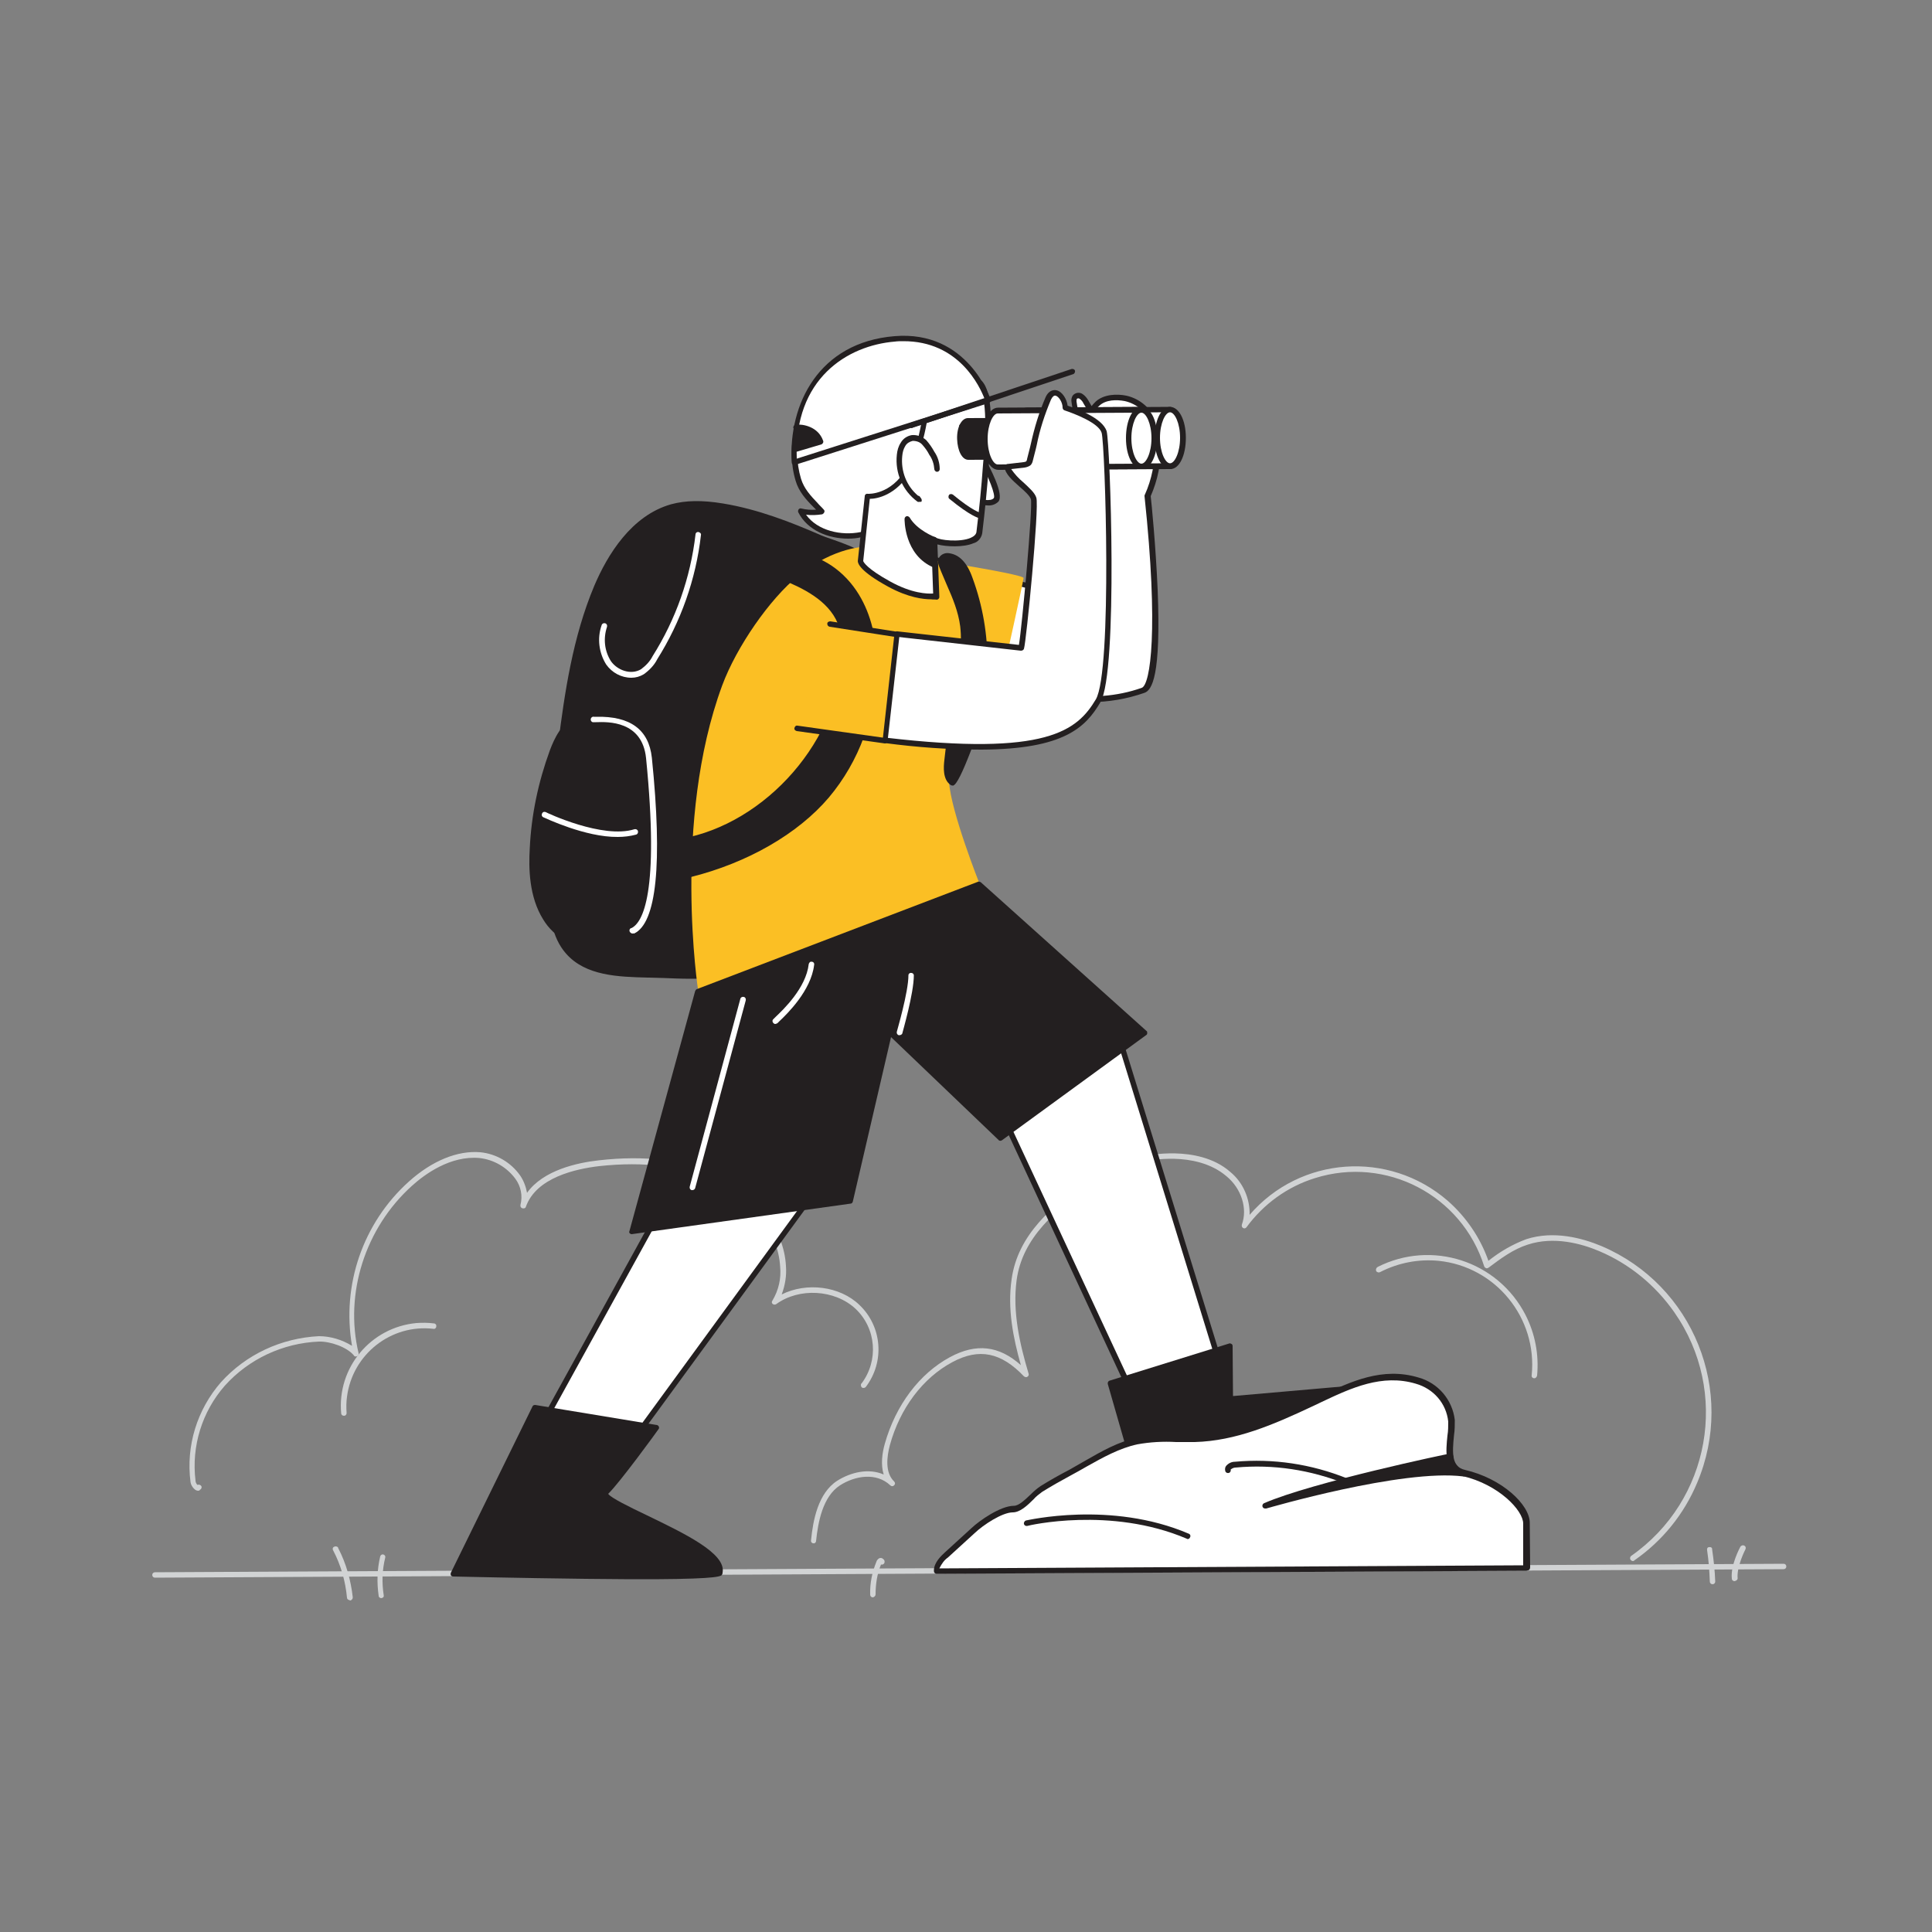 <svg transform="scale(1)" version="1.1" id="ZxgFoyyKWM" xmlns="http://www.w3.org/2000/svg" xmlns:xlink="http://www.w3.org/1999/xlink" x="0px" y="0px" viewBox="0 0 500 500" xml:space="preserve" class="pbimage_pbimage__wrapper__image__0LEis false"><rect x="0" y="0" width="500" height="500" fill="#808080" stroke="none"/><title>Hiking 1</title><style type="text/css"> .st0{fill:#D1D3D4;} .st1{fill:#FFFFFF;} .st2{fill:#231F20;} .st3{fill:#68E1FD;} .st4{fill:none;}
 .st3{fill:#FBBF24;}
 .st2{fill:#231F20;}
 .st1{fill:#FFFFFF;}
 .st0{fill:#D1D3D4;}</style><g id="ground"><path class="st0" d="M461.6,406.1l-421.5,2.2c-0.4,0-0.7-0.3-0.7-0.7c0,0,0,0,0,0c0-0.4,0.3-0.7,0.7-0.7c0,0,0,0,0,0l421.5-2.2
		c0.4,0,0.7,0.3,0.7,0.7S462,406.1,461.6,406.1C461.6,406.1,461.6,406.1,461.6,406.1L461.6,406.1z" fill="#D1D3D4"></path><path class="st0" d="M90.5,414.1c-0.4,0-0.7-0.3-0.7-0.6c-0.4-4.3-1.6-8.5-3.6-12.3c-0.2-0.3-0.1-0.8,0.3-0.9c0,0,0,0,0,0
		c0.3-0.2,0.8-0.1,1,0.2c0,0,0,0,0,0.1c2.1,4,3.3,8.4,3.8,12.8c0,0.4-0.3,0.7-0.6,0.8H90.5z" fill="#D1D3D4"></path><path class="st0" d="M98.7,413.6c-0.3,0-0.7-0.2-0.7-0.6c-0.5-3.4-0.4-6.9,0.4-10.2c0.1-0.4,0.5-0.6,0.8-0.5c0,0,0,0,0,0
		c0.4,0.1,0.6,0.5,0.5,0.8c0,0,0,0,0,0c-0.8,3.2-0.9,6.5-0.4,9.7C99.4,413.2,99.2,413.5,98.7,413.6
		C98.8,413.6,98.8,413.6,98.7,413.6L98.7,413.6z" fill="#D1D3D4"></path><path class="st0" d="M225.9,413.4c-0.4,0-0.7-0.3-0.7-0.7c-0.1-2.9,0.5-5.8,1.6-8.5c0.1-0.4,0.4-0.7,0.7-0.9
		c0.4-0.2,0.8-0.1,1.1,0.2c0.3,0.2,0.4,0.6,0.3,0.9c-0.1,0.4-0.5,0.6-0.9,0.5c0,0,0,0,0,0c-1,2.4-1.4,5.1-1.4,7.7
		C226.6,413,226.3,413.3,225.9,413.4C225.9,413.4,225.9,413.4,225.9,413.4L225.9,413.4z" fill="#D1D3D4"></path><path class="st0" d="M443.2,410c-0.4,0-0.7-0.3-0.7-0.7c0,0,0,0,0,0c-0.1-2.7-0.3-5.4-0.7-8.1c-0.1-0.4,0.1-0.8,0.5-0.8
		c0.4-0.1,0.8,0.1,0.8,0.5c0,0,0,0.1,0,0.1c0.4,2.7,0.7,5.5,0.8,8.3C443.9,409.7,443.6,410,443.2,410C443.2,410,443.2,410,443.2,410
		z" fill="#D1D3D4"></path><path class="st0" d="M448.9,409.2c-0.4,0-0.7-0.3-0.7-0.6c-0.4-3.5,2.1-8.1,2.2-8.3c0.2-0.3,0.6-0.5,1-0.3s0.5,0.6,0.3,1
		c0,0-2.3,4.4-2,7.5C449.7,408.8,449.4,409.1,448.9,409.2L448.9,409.2z" fill="#D1D3D4"></path></g><g id="background_plants"><path class="st0" d="M51.3,385.8c-0.3,0-0.5-0.1-0.7-0.2c-0.7-0.5-1.2-1.3-1.3-2.1c-1.2-9.3,1.7-18.7,7.9-25.8
		c6.5-7.2,15.6-11.4,25.3-11.9c3,0,6,0.9,8.6,2.5c-2.7-15.7,2.8-31.8,14.7-42.5c6-5.4,12.6-8.1,18.5-7.6c4.1,0.4,7.9,2.6,10.3,6
		c0.9,1.3,1.5,2.9,1.8,4.5c4.2-5.9,13.1-7.8,18.5-8.4c12.1-1.4,22.4-0.1,30.8,3.9c10.2,4.8,17.2,14,17.7,23.4c0.2,2.5-0.2,5-1.1,7.4
		c6.4-3.2,15-2.2,20.1,2.7c5.9,5.6,6.6,14.7,1.7,21.2c-0.2,0.3-0.7,0.4-1,0.2c-0.3-0.2-0.4-0.7-0.2-1c0,0,0-0.1,0.1-0.1
		c4.4-5.9,3.8-14.2-1.6-19.3c-5.4-5-14.6-5.5-20.5-1.2c-0.3,0.2-0.7,0.2-1-0.1c-0.2-0.2-0.2-0.6,0-0.8c1.6-2.7,2.3-5.7,2-8.8
		c-0.5-8.9-7.2-17.6-16.9-22.2c-8.1-3.8-18.2-5.1-30-3.8c-5.9,0.7-16.2,2.9-18.9,10.5c-0.1,0.4-0.5,0.5-0.9,0.4
		c-0.4-0.1-0.6-0.5-0.5-0.9c0.6-2.3,0.1-4.8-1.3-6.7c-2.2-3-5.6-5-9.3-5.4c-7.5-0.7-14.2,4.2-17.5,7.2
		c-12.1,10.9-17.5,27.9-13.8,43.3c0.1,0.3-0.1,0.7-0.4,0.8c-0.3,0.1-0.7,0.1-0.8-0.2c-1.8-2.2-6.2-3.7-9.1-3.6
		c-9.3,0.4-18.1,4.5-24.3,11.4c-5.9,6.7-8.7,15.7-7.6,24.6c0,0.4,0.2,0.8,0.5,1.1c0.4-0.2,0.8,0,1,0.3c0,0,0,0,0,0
		c0.2,0.3,0,0.8-0.3,0.9C51.7,385.7,51.5,385.8,51.3,385.8z"></path><path class="st0" d="M422.6,404c-0.2,0-0.4-0.1-0.6-0.3c-0.2-0.3-0.2-0.7,0.1-1c0,0,0,0,0,0c20.5-14.3,25.6-42.5,11.2-63.1
		c-4.9-7-11.6-12.5-19.4-15.8c-4.7-2-11.8-3.9-18.5-1.7c-3.8,1.2-7,3.6-10.2,6c-0.2,0.1-0.4,0.2-0.6,0.1c-0.2-0.1-0.4-0.2-0.5-0.5
		c-5.8-18.4-25.4-28.6-43.8-22.8c-7.1,2.2-13.3,6.7-17.7,12.7c-0.2,0.3-0.6,0.4-0.9,0.2c-0.3-0.2-0.4-0.5-0.3-0.9
		c1.5-4.1-0.1-9.3-4-12.5c-4.1-3.5-9.5-4.4-13.4-4.5c-7.8-0.2-15.4,2.1-21.7,6.7c-8.9,6.4-17.7,13.6-19.2,24.7
		c-1.1,8.2,0.8,16.5,3.1,24.2c0.1,0.3,0,0.6-0.3,0.8c-0.3,0.2-0.6,0.1-0.9-0.1c-5.9-6.2-11.6-7.4-18.5-3.7
		c-7.7,4.1-13.6,12-16.2,21.5c-0.8,3-1.3,7.1,1.1,9.4l0,0c0.3,0.3,0.3,0.7,0,1s-0.7,0.3-1,0l0,0c-3.6-3.4-9.1-2.5-13,0
		c-4.5,2.9-5.7,9.6-6.2,14.4c0,0.4-0.4,0.7-0.7,0.6c0,0,0,0,0,0c-0.4,0-0.7-0.4-0.6-0.8c0,0,0,0,0,0c0.5-5.1,1.8-12.2,6.8-15.4
		c3.5-2.2,8.1-3.3,12-1.6c-0.8-2.5-0.4-5.6,0.3-8c2.8-9.9,8.9-18.1,16.9-22.4c6.7-3.6,12.6-3,18.3,2.1c-2-7.1-3.5-14.6-2.4-22.2
		c1.6-11.7,10.7-19.1,19.8-25.7c6.6-4.7,14.5-7.1,22.6-6.9c4.1,0.1,9.9,1,14.2,4.8c3.3,2.7,5.1,6.9,5,11.1
		c13.1-15.2,36-16.8,51.2-3.7c4.8,4.2,8.5,9.6,10.6,15.6c3-2.4,6.3-4.3,9.8-5.6c7.1-2.3,14.5-0.3,19.5,1.8
		c23.7,10.1,34.8,37.5,24.7,61.3c-3.4,8.1-9,15-16.2,20C422.9,403.9,422.8,404,422.6,404z"></path><path class="st0" d="M397.1,356.7L397.1,356.7c-0.5,0-0.8-0.4-0.7-0.8c0,0,0,0,0,0c1.5-14.8-9.3-28.1-24.1-29.6
		c-5.2-0.5-10.4,0.5-15.1,2.9c-0.3,0.2-0.8,0.1-1-0.2c-0.2-0.3-0.1-0.8,0.2-1c0,0,0.1,0,0.1-0.1c14-7.1,31.1-1.6,38.3,12.4
		c2.5,4.9,3.5,10.3,3,15.7C397.7,356.4,397.4,356.7,397.1,356.7z"></path><path class="st0" d="M89,366.4c-0.4,0-0.7-0.3-0.7-0.6c-1.1-11.8,7.6-22.3,19.5-23.4c1.5-0.1,3-0.1,4.5,0.1c0.4,0,0.7,0.4,0.6,0.8
		c0,0,0,0,0,0c0,0.4-0.4,0.7-0.7,0.6c0,0,0,0,0,0c-11-1.3-21,6.6-22.4,17.6c-0.2,1.4-0.2,2.8-0.1,4.2C89.7,366,89.5,366.4,89,366.4
		L89,366.4z"></path></g><g id="Character"><path class="st1" d="M280.3,114.5c0.2-3.4-2.4-6.9-2.5-10.4c-0.1-0.4,0-0.8,0.2-1.1c0.4-0.5,1.2-0.6,1.7-0.2
		c0.5,0.4,0.9,0.8,1.2,1.4l1.5,2.5c0.3-0.8,0.9-1.6,1.6-2.1c1.9-1.6,4.9-1.8,7.2-1.3c3.3,0.8,6,3.2,7.3,6.3c0.7,1.9,1,3.9,1,5.9
		c0.1,4.4-0.8,8.8-2.6,12.9c0,0,5.1,48.1-1.1,50.3c-26,9.3-55.7-12.4-55.7-12.4s-0.7-22.2-0.8-22.8c0.1,1.6,26.9,8.5,29.2,8.9
		c4.2,0.8,11.2,3.8,11.5-2.8C280.3,145.5,280,120.7,280.3,114.5z"></path><path class="st2" d="M282.2,181.7c-21.8,0.1-42.3-14.6-42.5-14.8c-0.2-0.1-0.3-0.3-0.3-0.6c0-0.2-0.7-22.2-0.8-22.8l0,0
		c0-0.4,0.3-0.7,0.7-0.8c0.3,0,0.6,0.2,0.7,0.4c1.9,1.6,25.6,7.9,28.7,8.4c0.7,0.1,1.5,0.3,2.4,0.5c2.6,0.6,5.6,1.4,7.2,0.2
		c0.8-0.7,1.2-1.8,1.2-2.8c0.1-1.8,0.1-7.9,0.1-14.4c0-8.1,0-17.3,0.2-20.7l0,0c-0.1-1.8-0.5-3.6-1.2-5.2c-0.7-1.6-1.1-3.4-1.3-5.1
		c-0.1-0.5,0-1.1,0.3-1.6c0.6-0.8,1.8-1,2.6-0.4c0.6,0.4,1.1,1,1.5,1.7l0.8,1.4c0.3-0.4,0.7-0.8,1.1-1.2c2.1-1.9,5.5-2,7.9-1.5
		c3.6,0.8,6.5,3.4,7.8,6.8c0.7,2,1.1,4.1,1.1,6.2c0.1,4.5-0.8,8.9-2.6,13c0.2,1.6,1.3,12.8,1.8,24.2c0.9,22.5-1.5,26-3.4,26.7
		C291.6,180.9,286.9,181.7,282.2,181.7z M240.8,165.9c5.5,3.8,11.4,6.9,17.7,9.4c9.6,3.8,23.8,7.4,37,2.7c2.2-0.8,4.4-14.9,0.7-49.6
		c0-0.1,0-0.3,0.1-0.4c1.8-4,2.6-8.3,2.6-12.6c0-1.9-0.3-3.9-1-5.7c-1.1-3-3.7-5.2-6.8-5.9c-2.1-0.4-4.9-0.4-6.6,1.2
		c-0.6,0.5-1,1.1-1.3,1.8c-0.1,0.4-0.5,0.6-0.9,0.4c-0.2-0.1-0.3-0.2-0.4-0.3l-1.5-2.5c-0.2-0.5-0.6-0.9-1-1.2
		c-0.2-0.2-0.6-0.1-0.7,0c-0.1,0.2-0.1,0.4-0.1,0.7c0.2,1.6,0.6,3.2,1.2,4.7c0.8,1.8,1.2,3.8,1.3,5.8l0,0
		c-0.2,3.4-0.2,12.6-0.2,20.6c0,6.8,0,12.6-0.1,14.4c0.1,1.5-0.6,3-1.7,3.9c-2.1,1.6-5.4,0.7-8.4,0c-0.8-0.2-1.6-0.4-2.3-0.5
		c-1.2-0.2-8.5-2-15.5-4c-7.6-2.1-11.1-3.4-12.8-4.2C240.3,149.5,240.7,163.4,240.8,165.9L240.8,165.9z M240.1,143.5L240.1,143.5z
		 M280.3,114.5L280.3,114.5z"></path><polygon class="st1" points="256.1,281.4 296.8,368.8 318.5,362.1 289.1,266.9 	"></polygon><path class="st2" d="M296.8,369.5c-0.3,0-0.5-0.2-0.7-0.4l-40.6-87.3c-0.2-0.4,0-0.8,0.3-1c0,0,0,0,0,0l33-14.6
		c0.2-0.1,0.4-0.1,0.6,0c0.2,0.1,0.3,0.3,0.4,0.5l29.4,95.2c0.1,0.4-0.1,0.8-0.5,0.9l-21.7,6.7C296.9,369.5,296.8,369.5,296.8,369.5
		z M257.1,281.8l40.1,86.1l20.4-6.3l-28.9-93.7L257.1,281.8z"></path><polygon class="st1" points="174.7,306.2 129.2,388.8 152.2,388.7 220.4,295.3 	"></polygon><path class="st2" d="M152.2,389.4l-23,0.1c-0.3,0-0.5-0.1-0.6-0.4c-0.1-0.2-0.1-0.5,0-0.7l45.5-82.6c0.1-0.2,0.3-0.3,0.5-0.4
		l45.7-11c0.3-0.1,0.6,0,0.8,0.3c0.2,0.2,0.2,0.6,0,0.8l-68.2,93.4C152.6,389.3,152.4,389.4,152.2,389.4z M130.4,388.1l21.4-0.1
		l66.9-91.6l-43.5,10.4L130.4,388.1z"></path><path class="st2" d="M187,131c-4.3-0.9-8.8-0.8-13.1,0.2c-9.5,2.6-15.7,11.6-19.5,20.7c-5.4,12.8-7.5,26.7-9.2,40.4
		c-1.6,12.7-2.8,25.5-2.5,38.3c0.1,5.6,0.6,11.6,4.3,15.8c4.9,5.6,13.4,5.7,20.9,5.9c6.2,0.2,12.5,0.6,18.6-0.2s12.3-3.2,16.5-7.9
		c2.4-3,4.3-6.3,5.6-9.9c3-7.4,5.3-15.1,7.5-22.8c5-16.8,9.9-33.8,12.2-51.1c0.4-3.5,0.8-7.1-0.2-10.5c-2.1-7.1-11-8.5-17-11.1
		C203.4,135.3,195.4,132.3,187,131z"></path><path class="st2" d="M178.9,253.3c-2.5,0-5-0.1-7.4-0.2c-1.2,0-2.4-0.1-3.6-0.1h-0.3c-7.5-0.2-16-0.4-21.1-6.2
		c-3.8-4.3-4.4-10.3-4.5-16.2c-0.2-13.6,1.1-27.1,2.5-38.4c1.6-12.7,3.7-27.3,9.3-40.6c3.4-8,9.6-18.2,19.9-21.1
		c3.7-1,8-1.1,13.4-0.2l0,0c9.2,1.5,17.9,5,24.4,7.8c1.3,0.6,2.7,1.1,4.2,1.6c5.4,1.9,11.4,4.1,13.1,10c1,3.5,0.7,7.3,0.2,10.8
		c-2.3,17.5-7.3,34.7-12.2,51.3c-2.2,7.6-4.5,15.4-7.6,22.9c-1.3,3.7-3.3,7.1-5.8,10.2c-4.8,5.4-11.9,7.4-16.9,8.1
		C184,253.2,181.4,253.3,178.9,253.3z M180.2,131.1c-2,0-4.1,0.3-6.1,0.8c-9.8,2.7-15.8,12.5-19,20.3c-5.5,13.1-7.6,27.7-9.2,40.3
		c-1.4,11.3-2.8,24.6-2.5,38.2c0.1,5.6,0.7,11.4,4.2,15.3c4.7,5.3,12.9,5.5,20.1,5.7h0.3c1.2,0,2.4,0,3.6,0.1c5,0.3,10,0.2,14.9-0.3
		c4.8-0.7,11.5-2.5,16.1-7.6c2.4-2.9,4.3-6.2,5.5-9.8c3-7.4,5.3-15.2,7.5-22.7c4.9-16.6,9.9-33.6,12.2-51.1
		c0.4-3.4,0.8-6.9-0.2-10.2c-1.5-5.2-7-7.1-12.3-9c-1.5-0.6-3-1.1-4.3-1.6c-6.4-2.8-14.9-6.3-24-7.7l0,0
		C184.7,131.3,182.5,131.1,180.2,131.1z"></path><path class="st3" d="M260.2,171.4c0,0,4.5-20.3,4.7-21.8c0.2-1.1-32.8-6.1-32.8-6.1l0.8-2.2l0,0l-8.7,0.2c0,0-8.1-0.2-17.6,7.5
		c-7.4,6-16,18.4-19.7,28.4c-13,35.2-6.2,79.1-6.2,79.1l72.8-27.8c0,0-7.4-18.6-7.9-26.4c-0.2-3.6,0.9-15,1.3-27.1L260.2,171.4z"></path><path class="st2" d="M244.3,147.7c1.9,4.7,4.3,9.2,4.9,14.3c0.7,5.7-0.2,11.1-1.3,16.6c-1.1,6-2.1,12-2.8,18.1
		c-0.2,1.8-0.4,4.7,1.3,5.8c0.7,0.4,4-7.8,4.3-8.6c5.5-14.2,5.6-29.8,0.4-44.1c-1-2.6-2.6-5.5-5.4-5.9c-0.9-0.1-2,0.2-2.2,1.1
		c-0.1,0.4,0,0.9,0.2,1.3C243.9,146.8,244.1,147.2,244.3,147.7z"></path><path class="st2" d="M246.6,203.3c-0.2,0-0.3,0-0.5-0.1c-2.2-1.4-1.9-4.8-1.7-6.5c0.7-6.5,1.8-12.8,2.8-18.2
		c1.1-5.8,1.9-11,1.3-16.4c-0.5-3.8-1.9-7.2-3.5-10.8c-0.5-1.1-0.9-2.2-1.4-3.3l0,0c-0.2-0.5-0.4-1-0.6-1.5
		c-0.2-0.5-0.3-1.1-0.2-1.7c0.4-1.2,1.7-1.9,3-1.6c2.5,0.4,4.5,2.4,5.9,6.4c5.3,14.4,5.1,30.3-0.4,44.6c-2.2,5.7-3.7,8.8-4.6,9.1
		C246.8,203.3,246.7,203.3,246.6,203.3z M245,147.5c0.4,1.1,0.9,2.2,1.4,3.3c1.5,3.5,3.1,7.2,3.6,11.2c0.7,5.6-0.2,10.9-1.3,16.8
		c-1,5.3-2.1,11.6-2.8,18.1c-0.1,1.2-0.4,3.7,0.7,4.8c1.4-2.6,2.6-5.2,3.6-8c5.4-14,5.5-29.5,0.4-43.6c-1.3-3.4-2.9-5.2-4.8-5.5
		c-0.6-0.1-1.4,0.1-1.4,0.6c0,0.3,0,0.6,0.2,0.9C244.6,146.5,244.8,147.1,245,147.5L245,147.5z"></path><path class="st2" d="M214,205.9c7.8-9.3,12.1-21,12.3-33.2c0-6.4-1.2-13.1-4.5-18.6s-9.1-9.8-15.5-10.4l-3.9,5.5
		c6.1,2.4,12.5,5.7,15.1,11.8c1.2,3.1,1.6,6.5,1.2,9.8c-1.5,22.7-21.7,44.6-44.4,47.4l2.1,6.8c0.1,0.5,0.3,0.9,0.7,1.2
		c0.5,0.2,1.1,0.3,1.6,0.1C191.4,223.1,205.3,216.2,214,205.9z"></path><path class="st2" d="M177.7,227c-0.4,0-0.8-0.1-1.1-0.3c-0.5-0.4-0.9-0.9-1-1.6l-2.1-6.8c-0.1-0.2,0-0.4,0.1-0.6
		c0.1-0.2,0.3-0.3,0.5-0.3c22.2-2.7,42.3-24.1,43.8-46.7c0.3-4-0.1-7-1.1-9.4c-2.5-6-9.2-9.2-14.7-11.4c-0.2-0.1-0.4-0.2-0.4-0.4
		c-0.1-0.2,0-0.4,0.1-0.6l3.9-5.5c0.1-0.2,0.4-0.3,0.6-0.3c6.3,0.6,12.3,4.7,16,10.8c3.1,5.1,4.7,11.5,4.6,18.9
		c-0.2,12.3-4.5,24.2-12.4,33.6l0,0c-8,9.4-21,16.9-35.8,20.6C178.3,226.9,178,227,177.7,227z M175.1,218.7l1.8,6
		c0.1,0.3,0.2,0.6,0.4,0.8c0.3,0.1,0.7,0.1,1,0c14.5-3.5,27.3-10.9,35.1-20.1l0,0c7.7-9.2,11.9-20.8,12.1-32.7
		c0.1-7.2-1.4-13.3-4.4-18.2c-3.4-5.6-8.8-9.3-14.6-10.1l-3.1,4.4c5.6,2.3,12,5.6,14.6,11.8c1.2,3.2,1.6,6.7,1.2,10.1
		C217.8,193.8,197.6,215.5,175.1,218.7L175.1,218.7z"></path><path class="st1" d="M222.8,138.4c-5.9,1.2-12.9-0.7-15.6-6.1c1.8,0.4,3.6,0.4,5.3,0.1c-2.4-2.6-5-4.8-6-8.2
		c-2.6-8.8,0.1-18.7,6.2-25.6c5.4-6,16.7-12.8,24.9-9.6c4.1,1.5,7.8,4,10.7,7.3c2.5,3,5.1,8.1,3.8,12.1c-1,3-2.3,5.9-3.9,8.7
		c-2.1,2.9-4.3,5.7-6.8,8.2c-5,5.7-10.1,11-17.9,13L222.8,138.4z"></path><path class="st2" d="M219.5,139.4c-5.1,0-10.5-2.1-12.9-6.8c-0.1-0.2-0.1-0.5,0.1-0.8c0.2-0.2,0.4-0.3,0.7-0.2
		c1.2,0.3,2.5,0.4,3.8,0.3l-0.7-0.7c-1.9-1.9-3.8-4-4.6-6.8c-2.6-8.7-0.1-19,6.3-26.2c5.4-6.1,17-13.1,25.7-9.7
		c4.2,1.5,8,4.1,11,7.5c2.9,3.5,5.2,8.8,3.9,12.8c-1,3.1-2.3,6-4,8.8c-1.6,2.3-3.4,4.5-5.3,6.6l-1.6,1.7
		c-5.4,6.1-10.4,11.2-18.2,13.2L223,139C221.8,139.3,220.7,139.4,219.5,139.4z M208.6,133.2c3,4.2,9.2,5.5,14.1,4.5l0,0l0.6-0.1
		c7.4-1.9,12.3-6.9,17.5-12.8c0.5-0.6,1.1-1.2,1.6-1.8c1.9-2,3.6-4.1,5.2-6.4c1.6-2.7,2.9-5.5,3.8-8.5c1.2-3.5-1-8.3-3.6-11.4
		c-2.8-3.2-6.4-5.6-10.4-7.1c-7.9-3.1-19.1,3.8-24.1,9.4c-6.1,6.8-8.5,16.6-6,24.9c0.8,2.6,2.5,4.4,4.3,6.3c0.5,0.6,1.1,1.1,1.6,1.7
		c0.3,0.3,0.2,0.7-0.1,1c-0.1,0.1-0.2,0.1-0.3,0.2C211.4,133.3,210,133.4,208.6,133.2L208.6,133.2z"></path><path class="st1" d="M253.9,118.3c0,0,5.2,9.2,3.9,10.9s-5.2,0.3-5.2,0.3"></path><path class="st2" d="M255.6,130.8c-1.1,0-2.2-0.2-3.3-0.6c-0.4-0.1-0.5-0.5-0.4-0.9s0.5-0.5,0.9-0.4c0.9,0.3,3.6,1,4.4,0
		c0.5-0.7-1.3-5.5-3.9-10.1c-0.2-0.3-0.1-0.8,0.3-1s0.8-0.1,1,0.3l0,0c1.6,2.9,5.3,9.8,3.8,11.7
		C257.7,130.5,256.7,130.9,255.6,130.8z"></path><path class="st1" d="M253.4,98.9c3.5,3.3,2,17.3,1.7,21.4c-0.4,5.8-1,11.6-1.7,17.4c-0.4,3.7-10,3.1-11.6,1.9l0.5,14.7
		c0,0-4.7,1-12.1-3.1s-7.4-5.9-7.4-5.9l1.8-16.8c0,0,6.3,0.5,10.6-6.8s4.9-18.8,4.9-18.8S250.1,95.7,253.4,98.9z"></path><path class="st2" d="M241,155.1c-2,0-5.9-0.4-11.2-3.3c-7.3-4-7.8-6-7.8-6.6l1.8-16.8c0-0.4,0.4-0.7,0.8-0.6c0.2,0,5.9,0.3,9.9-6.4
		c4.1-7,4.8-18.4,4.8-18.5c0-0.2,0.1-0.4,0.3-0.5c1.1-0.8,10.6-7.4,14.4-3.9c3,2.9,2.7,12.2,2,20.9l-0.1,1.1
		c-0.4,5.8-1,11.7-1.7,17.5c-0.2,1.2-1.1,2.3-2.3,2.6c-2.6,1.1-7,0.9-9.3,0.3l0.5,13.6c0,0.3-0.2,0.6-0.6,0.7
		C242,155.1,241.5,155.2,241,155.1z M223.4,145.2c0.1,0.3,1,2,7,5.3c5.6,3.1,9.6,3.2,11.1,3.1l-0.5-14c0-0.3,0.1-0.5,0.4-0.6
		c0.2-0.1,0.5-0.1,0.8,0.1c0.9,0.7,6.2,1.3,9,0.1c0.9-0.4,1.4-0.9,1.5-1.5c0.7-5.8,1.3-11.6,1.7-17.4l0.1-1.1
		c0.4-4.7,1.4-17-1.6-19.8l0,0c-2.4-2.2-9.6,1.9-12.3,3.8c-0.1,2-1,12.1-5,18.8c-3.6,6.2-8.7,7.1-10.5,7.1L223.4,145.2z"></path><path class="st1" d="M253.6,133.4c0,0-2-0.3-7.5-4.9"></path><path class="st2" d="M253.6,134.1h-0.1c-0.2,0-2.3-0.5-7.8-5c-0.3-0.2-0.3-0.7-0.1-1c0,0,0,0,0,0c0.2-0.3,0.7-0.3,1-0.1
		c0,0,0,0,0,0c5.2,4.3,7.1,4.7,7.2,4.7c0.4,0.1,0.6,0.4,0.6,0.8C254.2,133.9,253.9,134.1,253.6,134.1z"></path><path class="st1" d="M242.5,121.3c-0.1-1.5-0.5-2.9-1.4-4.1c-0.5-1-1.1-2-1.9-2.8c-0.8-0.8-1.9-1.3-3.1-1.2c-1,0.2-1.9,0.8-2.4,1.7
		c-0.5,0.9-0.8,1.8-0.9,2.8c-0.5,4.4,1.4,8.8,5,11.5l-0.3-0.4"></path><path class="st2" d="M237.8,129.9c-0.1,0-0.3,0-0.4-0.1c-3.8-2.8-5.8-7.4-5.3-12.1c0.1-1.1,0.4-2.2,1-3.1c0.6-1.1,1.7-1.8,2.9-2
		c1.4-0.1,2.7,0.4,3.7,1.3c0.8,0.9,1.5,1.9,2.1,3c0.9,1.3,1.4,2.9,1.4,4.5c0,0.4-0.3,0.7-0.7,0.7c0,0,0,0,0,0
		c-0.4,0-0.7-0.4-0.7-0.7c0,0,0,0,0,0c-0.1-1.3-0.5-2.6-1.3-3.7c-0.5-1-1.1-1.8-1.8-2.6c-0.6-0.7-1.5-1-2.5-1
		c-0.8,0.2-1.5,0.6-1.9,1.3c-0.5,0.8-0.7,1.6-0.8,2.6c-0.4,3.9,1.1,7.8,4.1,10.3c0.2,0,0.4,0.1,0.5,0.3l0.3,0.4
		c0.2,0.3,0.2,0.7,0,0.9C238.2,129.8,238,129.9,237.8,129.9z"></path><path class="st2" d="M241.8,139.7c0,0-4.9-1.9-6.9-5.4c0,0-0.3,8.9,7.1,12L241.8,139.7z"></path><path class="st2" d="M242,146.9c-0.1,0-0.2,0-0.3,0c-7.8-3.2-7.6-12.6-7.6-12.6c0-0.3,0.2-0.6,0.5-0.7c0.3-0.1,0.6,0.1,0.8,0.3
		c1.9,3.3,6.5,5.1,6.6,5.1c0.3,0.1,0.4,0.4,0.4,0.6l0.2,6.5c0,0.2-0.1,0.5-0.3,0.6C242.3,146.9,242.1,146.9,242,146.9z M235.8,136.6
		c0.4,2.5,1.7,6.4,5.5,8.5l-0.2-4.9C239.1,139.3,237.3,138.1,235.8,136.6L235.8,136.6z"></path><ellipse class="st2" transform="matrix(0.233 -0.972 0.972 0.233 81.436 331.45)" cx="250.9" cy="114.1" rx="2.1" ry="0.8"></ellipse><line class="st4" x1="252.8" y1="112.6" x2="248.8" y2="110.4"></line><path class="st2" d="M252.8,113.3c-0.1,0-0.2,0-0.3-0.1l-3.9-2.2c-0.3-0.2-0.5-0.6-0.3-1c0,0,0,0,0,0c0.2-0.3,0.6-0.5,0.9-0.3
		c0,0,0,0,0,0l3.9,2.2c0.3,0.2,0.5,0.6,0.3,0.9c0,0,0,0,0,0.1C253.3,113.1,253,113.3,252.8,113.3z"></path><path class="st1" d="M205.6,119.6l50.1-16c0,0-5.5-17.5-24.2-15.9S204.7,104,205.6,119.6z"></path><path class="st2" d="M205.6,120.3c-0.1,0-0.3,0-0.4-0.1c-0.2-0.1-0.3-0.3-0.3-0.5c-0.9-15.1,7-31.1,26.6-32.7
		c19-1.6,24.8,16.2,24.9,16.4c0.1,0.4-0.1,0.8-0.5,0.9l-50.1,16C205.7,120.3,205.6,120.3,205.6,120.3z M233.7,88.3
		c-0.7,0-1.4,0-2.1,0.1c-12.3,1-26.2,9.6-25.4,30.3l48.6-15.5C253.6,100.1,248.2,88.2,233.7,88.3L233.7,88.3z"></path><path class="st2" d="M236,110.8c-0.3,0-0.6-0.2-0.7-0.5c-0.1-0.4,0.1-0.8,0.4-0.9l41.6-13.9c0.4-0.1,0.8,0.1,0.9,0.4
		s-0.1,0.8-0.4,0.9l-41.6,13.9C236.2,110.7,236.1,110.8,236,110.8z"></path><path class="st2" d="M206.1,110.6c0,0,4.9-0.4,6.4,3.7l-6.4,1.9"></path><path class="st2" d="M206.1,116.9c-0.4,0-0.7-0.3-0.7-0.7c0-0.3,0.2-0.6,0.5-0.7l5.6-1.7c-1.6-2.8-5.3-2.5-5.4-2.5
		c-0.4,0-0.7-0.2-0.8-0.6c0-0.4,0.2-0.7,0.6-0.8c0,0,0,0,0,0c1.9-0.2,5.8,0.5,7.1,4.1c0.1,0.2,0.1,0.4,0,0.6
		c-0.1,0.2-0.2,0.3-0.4,0.4l-6.4,1.9C206.3,116.9,206.2,116.9,206.1,116.9z"></path><path class="st1" d="M265.7,106.2c-1.8,0-3.3,3.3-3.3,7.3s1.5,7.3,3.4,7.3l37.1-0.2l-0.1-14.7L265.7,106.2z"></path><path class="st2" d="M302.9,121.4l-37.1,0.2c-2.3,0-4.1-3.4-4.1-8s1.7-8.1,4-8.1l37.1-0.2c0.4,0,0.7,0.3,0.7,0.7c0,0,0,0,0,0
		l0.1,14.7C303.6,121.1,303.3,121.4,302.9,121.4z M265.7,106.9c-1.2,0-2.6,2.8-2.6,6.6s1.4,6.6,2.6,6.6l36.4-0.2l-0.1-13.2
		L265.7,106.9z"></path><ellipse class="st1" transform="matrix(1 -5.235964e-03 5.235964e-03 1 -0.589 1.587)" cx="302.8" cy="113.3" rx="3.3" ry="7.3"></ellipse><path class="st2" d="M302.9,121.4c-2.3,0-4.1-3.4-4.1-8s1.7-8.1,4-8.1s4.1,3.4,4.1,8S305.2,121.4,302.9,121.4z M302.8,106.7
		c-1.2,0-2.6,2.8-2.6,6.6s1.4,6.6,2.6,6.6s2.6-2.8,2.6-6.6S304,106.7,302.8,106.7L302.8,106.7z"></path><path class="st2" d="M250.6,108.9c-1.2,0-2.1,2.1-2.1,4.7s1,4.7,2.1,4.7l23.8-0.1l0-9.4L250.6,108.9z"></path><path class="st2" d="M274.4,118.9l-23.8,0.1c-1.6,0-2.8-2.3-2.9-5.4s1.2-5.4,2.8-5.4l23.8-0.1c0.4,0,0.7,0.3,0.7,0.7c0,0,0,0,0,0
		l0,9.4C275.1,118.6,274.8,118.9,274.4,118.9z M250.6,109.6c-0.5,0-1.4,1.4-1.4,4c0,2.4,0.9,4,1.4,4l23.1-0.1v-8L250.6,109.6z"></path><path class="st1" d="M258.2,106.2c-1.8,0-3.3,3.3-3.3,7.3s1.5,7.3,3.3,7.3l37.1-0.2l-0.1-14.7L258.2,106.2z"></path><path class="st2" d="M295.5,121.4l-37.1,0.2c-2.3,0-4.1-3.4-4.1-8s1.7-8.1,4-8.1l37.1-0.2c0.4,0,0.7,0.3,0.7,0.7l0.1,14.7
		C296.2,121.1,295.8,121.4,295.5,121.4z M258.2,107c-1.2,0-2.6,2.8-2.6,6.6s1.4,6.6,2.6,6.6l36.4-0.2l-0.1-13.2L258.2,107z"></path><ellipse class="st1" transform="matrix(1 -5.235964e-03 5.235964e-03 1 -0.59 1.548)" cx="295.4" cy="113.4" rx="3.3" ry="7.3"></ellipse><path class="st2" d="M295.5,121.4c-2.3,0-4.1-3.4-4.1-8s1.7-8.1,4-8.1s4.1,3.4,4.1,8S297.8,121.4,295.5,121.4z M295.4,106.8
		c-1.2,0-2.6,2.8-2.6,6.6s1.4,6.6,2.6,6.6s2.6-2.8,2.6-6.6S296.6,106.8,295.4,106.8z"></path><path class="st1" d="M229.1,191.6c43.8,5.1,50.7-2.8,55.1-10.2s2.6-65.9,1.6-69.5s-10.1-6.2-10.1-6.2c0-2.5-2.8-5.8-4.4-2.4
		c-2.3,4.8-3.4,10.8-4.8,15.9c-0.1,0.3-0.2,0.7-0.4,0.9c-0.3,0.2-0.7,0.4-1.1,0.4l-4.3,0.5c0.1,2.6,6,5.8,6.8,8.2
		c0.7,2.1-2.5,36.6-3.2,38.7l-32.1-3.6"></path><path class="st2" d="M254,194c-8.4,0-16.7-0.6-25-1.7c-0.4,0-0.7-0.3-0.7-0.7s0.3-0.7,0.7-0.7c0.1,0,0.1,0,0.2,0
		c41.9,4.9,49.6-1.9,54.4-9.9c4.3-7.3,2.4-66,1.5-69c-0.8-2.6-7.2-5-9.6-5.8c-0.3-0.1-0.5-0.4-0.5-0.7c0-1.4-1-2.9-1.8-3.1
		c-0.4-0.1-0.8,0.2-1.2,1c-1.6,3.8-2.9,7.7-3.7,11.8c-0.3,1.4-0.7,2.7-1,4c-0.1,0.5-0.3,0.9-0.6,1.2c-0.4,0.3-0.9,0.5-1.5,0.6
		l-3.5,0.4c0.9,1.3,1.9,2.4,3.1,3.4c1.5,1.4,3,2.7,3.4,4c0.8,2.4-2.6,37.3-3.2,39.1c-0.1,0.3-0.4,0.5-0.8,0.5l-32.1-3.6
		c-0.4,0-0.7-0.4-0.6-0.8s0.4-0.7,0.8-0.6l0,0l31.4,3.5c0.8-4.8,3.6-35.5,3.1-37.7c-0.3-0.9-1.6-2.1-3-3.3c-1.8-1.6-3.7-3.3-3.8-5
		c0-0.4,0.3-0.7,0.6-0.8l4.3-0.5c0.2,0,0.5-0.1,0.7-0.2c0.1-0.2,0.2-0.4,0.2-0.6c0.3-1.3,0.7-2.6,1-4c0.9-4.1,2.1-8.1,3.8-12
		c0.9-2,2.3-1.9,2.8-1.8c1.5,0.3,2.7,2.3,2.9,4c2.1,0.7,9,3.1,10.1,6.6c0.9,3.1,3,62.3-1.6,70.1C281,188.2,275.4,193.9,254,194z"></path><polyline class="st3" points="206.3,188.4 229.1,191.6 232.2,164.2 214.9,161.4 	"></polyline><path class="st2" d="M229.1,192.4H229l-22.8-3.2c-0.4-0.1-0.7-0.4-0.6-0.8s0.4-0.7,0.8-0.6l0,0l22.1,3.1l2.9-26.1l-16.7-2.6
		c-0.4-0.1-0.6-0.4-0.6-0.8s0.4-0.6,0.8-0.6l0,0l17.3,2.7c0.4,0.1,0.6,0.4,0.6,0.8l-3.1,27.5c0,0.2-0.1,0.4-0.3,0.5
		C229.4,192.3,229.3,192.3,229.1,192.4z"></path><polygon class="st2" points="180.6,256.5 163.5,318.6 220,310.7 230.2,266.9 258.9,294.3 296.2,267.1 253.4,228.7 	"></polygon><path class="st2" d="M163.5,319.4c-0.2,0-0.4-0.1-0.5-0.2c-0.2-0.2-0.2-0.4-0.1-0.6l17-62.1c0.1-0.2,0.2-0.4,0.4-0.5l72.8-27.8
		c0.2-0.1,0.5,0,0.7,0.1l42.9,38.5c0.2,0.1,0.2,0.3,0.2,0.6c0,0.2-0.1,0.4-0.3,0.5l-37.3,27.2c-0.3,0.2-0.7,0.2-0.9-0.1l-27.8-26.6
		l-9.9,42.6c-0.1,0.3-0.3,0.5-0.6,0.5L163.5,319.4L163.5,319.4z M181.2,257l-16.7,60.8l54.9-7.7l10.1-43.4c0.1-0.4,0.5-0.6,0.8-0.5
		c0.1,0,0.2,0.1,0.3,0.2l28.3,27l36.1-26.3l-41.9-37.6L181.2,257z"></path><path class="st2" d="M167.4,200.1c-0.1-2.3-0.2-4.7-1.3-6.7c-1.3-2.2-3.7-3.5-5.9-4.7c-3.4-1.8-7.5-3.6-11.1-2.1
		c-3.2,1.3-4.9,4.8-6.1,8.1c-3,8.1-4.7,16.6-5.1,25.2c-0.3,6.2,0.1,12.7,3.4,18c4.4,6.9,13.5,9,20.4,4.6c1.8-1.2,3.4-2.7,4.6-4.6
		c2.7-4.3,1.6-10.8,1.5-15.5C167.7,214.8,167.6,207.5,167.4,200.1z"></path><path class="st2" d="M153.8,245.3h-0.1c-5.3,0-10.3-2.7-13.1-7.3c-3.7-5.9-3.8-13.3-3.5-18.4c0.4-8.7,2.2-17.2,5.2-25.4
		c1.2-3.2,3-7,6.5-8.5c3.9-1.6,8.1,0.3,11.7,2.2c2.6,1.4,4.9,2.7,6.2,5s1.4,4.9,1.4,7.1l0,0c0.2,7.4,0.3,14.8,0.4,22.2
		c0,1,0.1,2.1,0.1,3.2c0.2,4.3,0.5,9.2-1.8,12.7C164,242.6,159.1,245.4,153.8,245.3z M151.8,186.6c-0.9,0-1.7,0.2-2.6,0.5
		c-3,1.2-4.6,4.6-5.7,7.7c-3,8-4.7,16.5-5.1,25c-0.2,4.9-0.2,11.9,3.3,17.6c2.6,4.1,7.1,6.6,11.9,6.6h0.1c4.8,0,9.3-2.5,11.8-6.6
		c2-3.2,1.8-7.8,1.6-11.9c-0.1-1.1-0.1-2.2-0.1-3.2c-0.1-7.3-0.2-14.8-0.4-22.1l0,0c-0.1-2.5-0.2-4.6-1.2-6.4
		c-1.2-2-3.2-3.2-5.7-4.4S154.5,186.6,151.8,186.6L151.8,186.6z"></path><path class="st1" d="M163.7,241.6c-0.3,0-0.5-0.2-0.7-0.4c-0.2-0.4-0.1-0.8,0.3-1c0,0,0,0,0.1,0c2.9-1.4,7.3-8.9,3.8-44
		c-1-9.7-9.9-9.4-12.9-9.3c-0.3,0-0.6,0-0.9,0c-0.4-0.1-0.6-0.5-0.5-0.9c0.1-0.3,0.4-0.6,0.8-0.5c0.2,0,0.4,0,0.6,0
		c8.8-0.2,13.6,3.3,14.4,10.6c2.8,27.5,1.2,42.8-4.6,45.5C163.9,241.5,163.8,241.6,163.7,241.6z"></path><path class="st1" d="M159.9,216.6c-8.4,0.1-18.8-4.9-19.3-5.1c-0.4-0.2-0.5-0.6-0.3-1c0.2-0.4,0.6-0.5,1-0.3
		c0.1,0.1,14.7,7,22.9,4.4c0.4-0.1,0.8,0.1,0.9,0.5c0.1,0.4-0.1,0.8-0.5,0.9C163.1,216.4,161.5,216.6,159.9,216.6z"></path><path class="st1" d="M163.4,175.4c-2.6,0-5-1.3-6.5-3.4c-1.9-3-2.4-6.8-1.2-10.2c0.1-0.4,0.5-0.6,0.9-0.5c0.4,0.1,0.6,0.5,0.5,0.9
		c-1,3-0.7,6.2,1,8.9c1.6,2.3,5.1,3.7,7.8,2.1c1.2-0.9,2.3-2,3-3.4c6-9.5,9.8-20.3,11.1-31.5c0-0.4,0.4-0.7,0.8-0.6s0.7,0.4,0.6,0.8
		l0,0c-1.3,11.4-5.2,22.4-11.3,32.1c-0.8,1.6-2.1,2.9-3.5,3.9C165.6,175.1,164.5,175.4,163.4,175.4z"></path><path class="st1" d="M179.2,308H179c-0.4-0.1-0.6-0.5-0.5-0.9c0,0,0,0,0,0l13.1-48.6c0.1-0.4,0.5-0.6,0.9-0.5
		c0.4,0.1,0.6,0.5,0.5,0.9l-13.1,48.6C179.8,307.8,179.5,308,179.2,308z"></path><path class="st1" d="M200.6,265c-0.2,0-0.3-0.1-0.4-0.2c-0.3-0.2-0.4-0.7-0.1-1c0,0,0,0,0,0c0.2-0.2,0.4-0.4,0.6-0.6
		c2-1.9,7.9-7.5,8.6-13.7c0.1-0.4,0.4-0.7,0.8-0.6c0.4,0,0.7,0.4,0.6,0.8c0,0,0,0,0,0c-0.8,6.7-7,12.7-9,14.6
		c-0.2,0.2-0.4,0.4-0.5,0.5C201,264.9,200.8,265,200.6,265z"></path><path class="st1" d="M232.8,267.9h-0.2c-0.4-0.1-0.6-0.5-0.5-0.9c0-0.1,3-10.2,3-14.6c0-0.4,0.4-0.7,0.8-0.6c0.3,0,0.6,0.3,0.6,0.6
		c0,4.7-2.9,14.6-3,15.1C233.4,267.7,233.1,267.9,232.8,267.9z"></path><path class="st2" d="M117.3,407.2c0,0,70.8,1.9,69.1-0.4c1.9-7.5-32.3-18-29.4-20.7s13-16.7,13-16.7l-31.5-5.2L117.3,407.2z"></path><path class="st2" d="M169.5,408.7c-4.6,0-10.5,0-18-0.1c-17-0.2-34-0.6-34.2-0.6c-0.2,0-0.5-0.1-0.6-0.3c-0.1-0.2-0.1-0.5,0-0.7
		l21.1-43c0.1-0.3,0.4-0.4,0.7-0.4l31.5,5.2c0.2,0,0.4,0.2,0.5,0.4c0.1,0.2,0.1,0.5-0.1,0.7c-0.4,0.6-10,13.8-13,16.7
		c0.6,1,5.7,3.5,9.9,5.5c9.7,4.7,20.7,9.9,19.7,14.9c0,0.1,0,0.3-0.1,0.4C186.8,407.9,186.4,408.6,169.5,408.7z M118.4,406.6
		c25.7,0.7,63.4,1.2,67.3,0c0.7-3.9-11.1-9.5-18.9-13.3c-7.1-3.4-10.5-5.1-10.7-6.6c-0.1-0.4,0.1-0.8,0.4-1.1
		c2.4-2.2,9.9-12.5,12.2-15.7l-29.9-5L118.4,406.6z"></path><polygon class="st2" points="318.4,348.4 287.5,358 294.7,383.4 353.5,359 318.5,362.1 	"></polygon><path class="st2" d="M294.7,384.1c-0.1,0-0.2,0-0.3-0.1c-0.2-0.1-0.3-0.2-0.4-0.4l-7.3-25.4c-0.1-0.4,0.1-0.8,0.5-0.9l30.9-9.6
		c0.2-0.1,0.4,0,0.6,0.1c0.2,0.1,0.3,0.3,0.3,0.6l0.1,12.9l34.3-3c0.3,0,0.7,0.2,0.7,0.5c0.1,0.3-0.1,0.7-0.4,0.8L295,384
		C294.9,384,294.8,384.1,294.7,384.1z M288.3,358.5l6.9,23.9l53.9-22.3l-30.5,2.6c-0.2,0-0.4-0.1-0.5-0.2c-0.1-0.1-0.2-0.3-0.2-0.5
		l-0.1-12.7L288.3,358.5z"></path></g><g id="rock"><path class="st1" d="M395,405.8c0-2.4,0-8.4-0.1-11.5c0-4-6.8-10.8-16.3-13c-5.9-1.4-2.8-9.8-3.2-13.5c-0.5-5-4-9.1-8.9-10.4
		c-9.8-3-18.3,1.7-26.9,5.8c-9.6,4.5-19.7,9-30.5,9.3c-5,0.1-10.1-0.5-15,0.6c-4.7,1-9,3.4-13.2,5.8c-3.8,2.2-7.9,4.2-11.6,6.5
		c-2,1.3-4.8,5.2-7.2,5.2c-3.1,0-8.3,3.5-10.4,5.5l-6.8,6.3c-1.1,1-2.6,2.5-2.6,4.1c0,0,0,0.1,0,0.1L395,405.8z"></path><path class="st2" d="M395,406.5l-152.6,0.8c-0.4,0-0.7-0.3-0.7-0.7c0-0.1,0-0.1,0-0.2c0-2,1.9-3.8,2.9-4.7l6.9-6.3
		c1.9-1.8,7.4-5.7,10.9-5.7c1.3,0,2.9-1.6,4.4-3c0.8-0.8,1.6-1.5,2.5-2.1c2.4-1.5,4.9-2.9,7.4-4.2c1.4-0.8,2.8-1.6,4.2-2.4
		c4.2-2.4,8.5-4.9,13.4-5.9c3.4-0.6,6.9-0.8,10.4-0.6c1.5,0,3.1,0.1,4.7,0c10.3-0.3,19.7-4.4,30.2-9.2l2.1-1
		c7.9-3.8,16.1-7.6,25.4-4.8c5.1,1.4,8.8,5.8,9.4,11c0,1.3,0,2.6-0.2,3.9c-0.5,4.8-0.6,8.2,2.8,9c9.6,2.2,16.8,9,16.8,13.7l0.1,11.5
		c0,0.4-0.2,0.8-0.6,0.8C395.1,406.5,395,406.5,395,406.5z M243.1,405.9l151.1-0.8l0-10.8c0-3.4-6.3-10.1-15.7-12.3
		c-4.9-1.1-4.3-6.6-3.9-10.5c0.2-1.2,0.2-2.4,0.2-3.6c-0.5-4.7-3.8-8.5-8.4-9.8c-8.7-2.6-16.7,1.1-24.3,4.7l-2.1,1
		c-10.6,5-20.2,9.1-30.8,9.4c-1.6,0-3.2,0-4.8,0c-3.4-0.2-6.8,0-10.1,0.6c-4.6,1-8.9,3.4-13,5.7c-1.4,0.8-2.8,1.6-4.3,2.4
		c-2.4,1.3-4.9,2.7-7.3,4.2c-0.8,0.6-1.6,1.2-2.2,1.9c-1.6,1.6-3.5,3.4-5.4,3.4c-2.7,0-7.6,3.2-9.9,5.4l-6.9,6.3
		C244.4,403.7,243.7,404.7,243.1,405.9L243.1,405.9z"></path><path class="st2" d="M375.2,376.9c0,0-35.2,7.3-47.9,12.8c0,0,35.2-10.4,51.3-8.4"></path><path class="st2" d="M327.4,390.4c-0.4,0-0.7-0.3-0.7-0.7c0-0.3,0.2-0.6,0.5-0.7c12.5-5.4,47.6-12.8,48-12.8
		c0.4-0.1,0.8,0.2,0.9,0.6s-0.2,0.8-0.6,0.9c-0.2,0-11.2,2.3-23,5.3c9.5-1.8,19.5-3.1,26.4-2.3c0.4,0,0.7,0.4,0.6,0.8
		s-0.4,0.7-0.8,0.6c-15.8-2-50.6,8.2-51,8.3L327.4,390.4z"></path><path class="st2" d="M307.4,398.3c-0.1,0-0.2,0-0.3-0.1c-19.7-8.4-41-3.4-41.2-3.3c-0.4,0.1-0.8-0.1-0.9-0.5c0,0,0,0,0,0
		c-0.1-0.4,0.2-0.8,0.5-0.9c0.2,0,22-5.2,42.1,3.4c0.4,0.1,0.6,0.6,0.4,0.9C307.9,398.1,307.7,398.3,307.4,398.3L307.4,398.3z"></path><path class="st2" d="M348.5,384c-0.1,0-0.2,0-0.3,0c-9-3.6-18.7-5.1-28.4-4.2c-0.5,0-0.9,0.2-1.3,0.5c0.1,0.4-0.1,0.8-0.5,0.9
		c-0.4,0.1-0.8-0.1-0.9-0.5c-0.1-0.4-0.1-0.9,0.2-1.3c0.6-0.7,1.4-1.1,2.3-1.1c9.9-0.9,19.8,0.6,29,4.3c0.4,0.1,0.5,0.6,0.4,0.9
		c0,0,0,0,0,0C349.1,383.8,348.8,384,348.5,384z"></path></g></svg>
